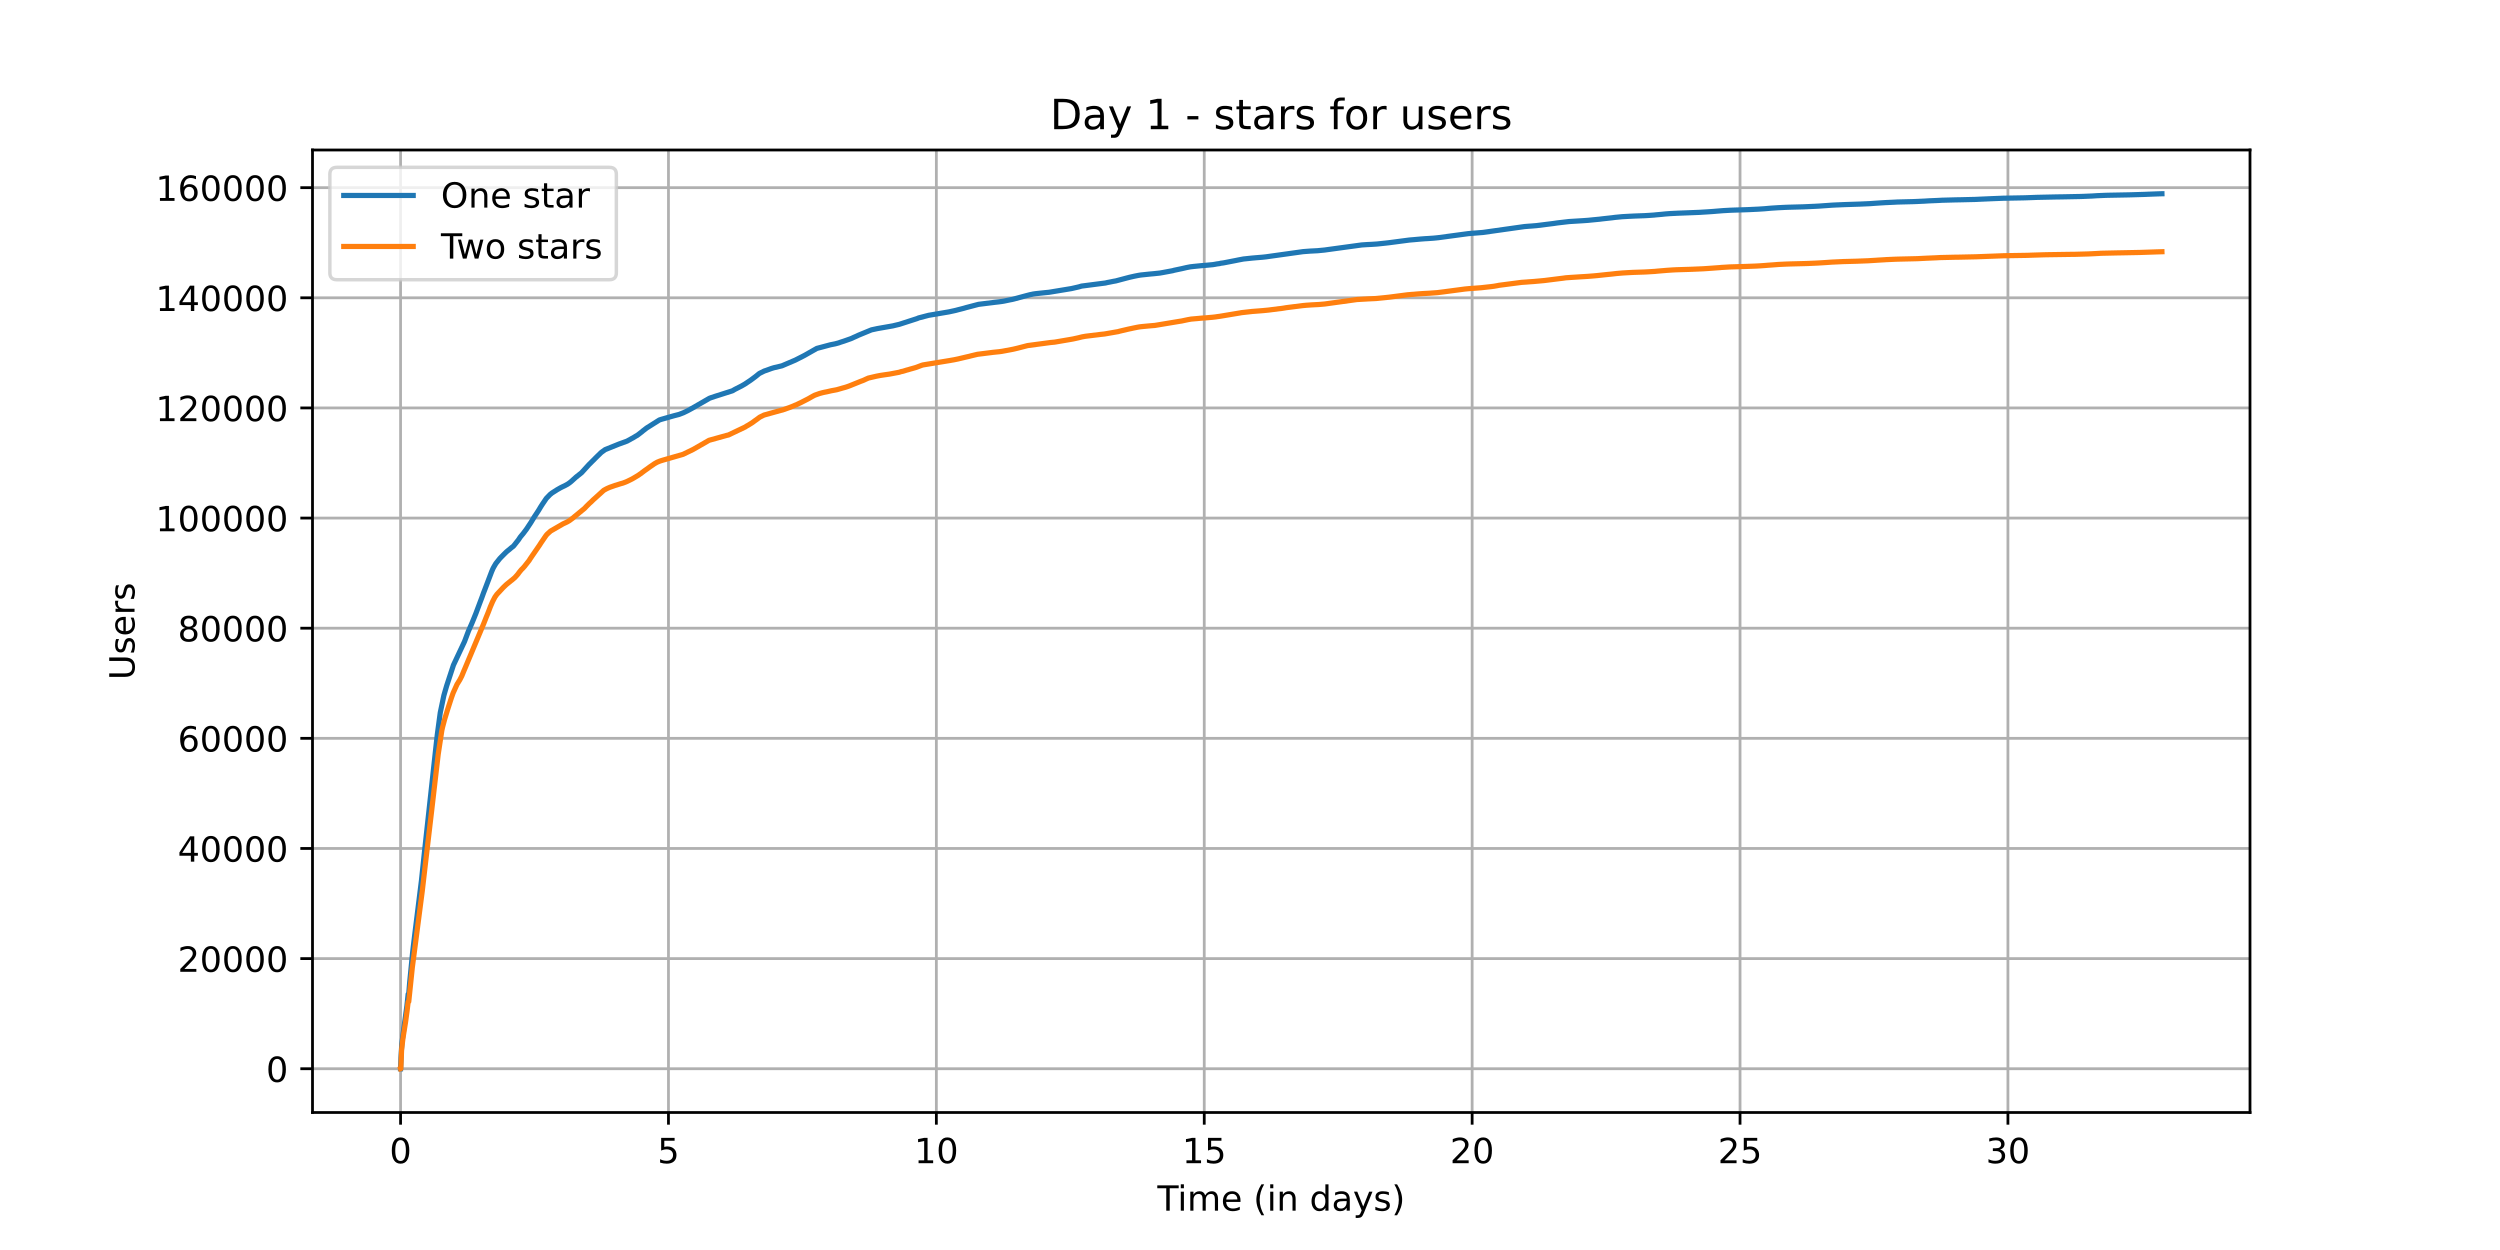 <?xml version="1.0" encoding="utf-8" standalone="no"?>
<!DOCTYPE svg PUBLIC "-//W3C//DTD SVG 1.1//EN"
  "http://www.w3.org/Graphics/SVG/1.1/DTD/svg11.dtd">
<!-- Created with matplotlib (https://matplotlib.org/) -->
<svg height="360pt" version="1.1" viewBox="0 0 720 360" width="720pt" xmlns="http://www.w3.org/2000/svg" xmlns:xlink="http://www.w3.org/1999/xlink">
 <defs>
  <style type="text/css">*{stroke-linecap:butt;stroke-linejoin:round;}</style>
 </defs>
 <g id="figure_1">
  <g id="patch_1">
   <path d="M 0 360 
L 720 360 
L 720 0 
L 0 0 
z
" style="fill:#ffffff;"/>
  </g>
  <g id="axes_1">
   <g id="patch_2">
    <path d="M 90 320.4 
L 648 320.4 
L 648 43.2 
L 90 43.2 
z
" style="fill:#ffffff;"/>
   </g>
   <g id="matplotlib.axis_1">
    <g id="xtick_1">
     <g id="line2d_1">
      <path clip-path="url(#p165fd0c09c)" d="M 115.364 320.4 
L 115.364 43.2 
" style="fill:none;stroke:#b0b0b0;stroke-linecap:square;stroke-width:0.8;"/>
     </g>
     <g id="line2d_2">
      <defs>
       <path d="M 0 0 
L 0 3.5 
" id="mf642286cf8" style="stroke:#000000;stroke-width:0.8;"/>
      </defs>
      <g>
       <use style="stroke:#000000;stroke-width:0.8;" x="115.364" xlink:href="#mf642286cf8" y="320.4"/>
      </g>
     </g>
     <g id="text_1">
      <!-- 0 -->
      <g transform="translate(112.182 334.998)scale(0.1 -0.1)">
       <defs>
        <path d="M 31.781 66.406 
Q 24.172 66.406 20.328 58.906 
Q 16.5 51.422 16.5 36.375 
Q 16.5 21.391 20.328 13.891 
Q 24.172 6.391 31.781 6.391 
Q 39.453 6.391 43.281 13.891 
Q 47.125 21.391 47.125 36.375 
Q 47.125 51.422 43.281 58.906 
Q 39.453 66.406 31.781 66.406 
z
M 31.781 74.219 
Q 44.047 74.219 50.516 64.516 
Q 56.984 54.828 56.984 36.375 
Q 56.984 17.969 50.516 8.266 
Q 44.047 -1.422 31.781 -1.422 
Q 19.531 -1.422 13.062 8.266 
Q 6.594 17.969 6.594 36.375 
Q 6.594 54.828 13.062 64.516 
Q 19.531 74.219 31.781 74.219 
z
" id="DejaVuSans-48"/>
       </defs>
       <use xlink:href="#DejaVuSans-48"/>
      </g>
     </g>
    </g>
    <g id="xtick_2">
     <g id="line2d_3">
      <path clip-path="url(#p165fd0c09c)" d="M 192.517 320.4 
L 192.517 43.2 
" style="fill:none;stroke:#b0b0b0;stroke-linecap:square;stroke-width:0.8;"/>
     </g>
     <g id="line2d_4">
      <g>
       <use style="stroke:#000000;stroke-width:0.8;" x="192.517" xlink:href="#mf642286cf8" y="320.4"/>
      </g>
     </g>
     <g id="text_2">
      <!-- 5 -->
      <g transform="translate(189.336 334.998)scale(0.1 -0.1)">
       <defs>
        <path d="M 10.797 72.906 
L 49.516 72.906 
L 49.516 64.594 
L 19.828 64.594 
L 19.828 46.734 
Q 21.969 47.469 24.109 47.828 
Q 26.266 48.188 28.422 48.188 
Q 40.625 48.188 47.75 41.5 
Q 54.891 34.812 54.891 23.391 
Q 54.891 11.625 47.562 5.094 
Q 40.234 -1.422 26.906 -1.422 
Q 22.312 -1.422 17.547 -0.641 
Q 12.797 0.141 7.719 1.703 
L 7.719 11.625 
Q 12.109 9.234 16.797 8.062 
Q 21.484 6.891 26.703 6.891 
Q 35.156 6.891 40.078 11.328 
Q 45.016 15.766 45.016 23.391 
Q 45.016 31 40.078 35.438 
Q 35.156 39.891 26.703 39.891 
Q 22.75 39.891 18.812 39.016 
Q 14.891 38.141 10.797 36.281 
z
" id="DejaVuSans-53"/>
       </defs>
       <use xlink:href="#DejaVuSans-53"/>
      </g>
     </g>
    </g>
    <g id="xtick_3">
     <g id="line2d_5">
      <path clip-path="url(#p165fd0c09c)" d="M 269.67 320.4 
L 269.67 43.2 
" style="fill:none;stroke:#b0b0b0;stroke-linecap:square;stroke-width:0.8;"/>
     </g>
     <g id="line2d_6">
      <g>
       <use style="stroke:#000000;stroke-width:0.8;" x="269.67" xlink:href="#mf642286cf8" y="320.4"/>
      </g>
     </g>
     <g id="text_3">
      <!-- 10 -->
      <g transform="translate(263.308 334.998)scale(0.1 -0.1)">
       <defs>
        <path d="M 12.406 8.297 
L 28.516 8.297 
L 28.516 63.922 
L 10.984 60.406 
L 10.984 69.391 
L 28.422 72.906 
L 38.281 72.906 
L 38.281 8.297 
L 54.391 8.297 
L 54.391 0 
L 12.406 0 
z
" id="DejaVuSans-49"/>
       </defs>
       <use xlink:href="#DejaVuSans-49"/>
       <use x="63.623" xlink:href="#DejaVuSans-48"/>
      </g>
     </g>
    </g>
    <g id="xtick_4">
     <g id="line2d_7">
      <path clip-path="url(#p165fd0c09c)" d="M 346.823 320.4 
L 346.823 43.2 
" style="fill:none;stroke:#b0b0b0;stroke-linecap:square;stroke-width:0.8;"/>
     </g>
     <g id="line2d_8">
      <g>
       <use style="stroke:#000000;stroke-width:0.8;" x="346.823" xlink:href="#mf642286cf8" y="320.4"/>
      </g>
     </g>
     <g id="text_4">
      <!-- 15 -->
      <g transform="translate(340.461 334.998)scale(0.1 -0.1)">
       <use xlink:href="#DejaVuSans-49"/>
       <use x="63.623" xlink:href="#DejaVuSans-53"/>
      </g>
     </g>
    </g>
    <g id="xtick_5">
     <g id="line2d_9">
      <path clip-path="url(#p165fd0c09c)" d="M 423.977 320.4 
L 423.977 43.2 
" style="fill:none;stroke:#b0b0b0;stroke-linecap:square;stroke-width:0.8;"/>
     </g>
     <g id="line2d_10">
      <g>
       <use style="stroke:#000000;stroke-width:0.8;" x="423.977" xlink:href="#mf642286cf8" y="320.4"/>
      </g>
     </g>
     <g id="text_5">
      <!-- 20 -->
      <g transform="translate(417.614 334.998)scale(0.1 -0.1)">
       <defs>
        <path d="M 19.188 8.297 
L 53.609 8.297 
L 53.609 0 
L 7.328 0 
L 7.328 8.297 
Q 12.938 14.109 22.625 23.891 
Q 32.328 33.688 34.812 36.531 
Q 39.547 41.844 41.422 45.531 
Q 43.312 49.219 43.312 52.781 
Q 43.312 58.594 39.234 62.25 
Q 35.156 65.922 28.609 65.922 
Q 23.969 65.922 18.812 64.312 
Q 13.672 62.703 7.812 59.422 
L 7.812 69.391 
Q 13.766 71.781 18.938 73 
Q 24.125 74.219 28.422 74.219 
Q 39.75 74.219 46.484 68.547 
Q 53.219 62.891 53.219 53.422 
Q 53.219 48.922 51.531 44.891 
Q 49.859 40.875 45.406 35.406 
Q 44.188 33.984 37.641 27.219 
Q 31.109 20.453 19.188 8.297 
z
" id="DejaVuSans-50"/>
       </defs>
       <use xlink:href="#DejaVuSans-50"/>
       <use x="63.623" xlink:href="#DejaVuSans-48"/>
      </g>
     </g>
    </g>
    <g id="xtick_6">
     <g id="line2d_11">
      <path clip-path="url(#p165fd0c09c)" d="M 501.13 320.4 
L 501.13 43.2 
" style="fill:none;stroke:#b0b0b0;stroke-linecap:square;stroke-width:0.8;"/>
     </g>
     <g id="line2d_12">
      <g>
       <use style="stroke:#000000;stroke-width:0.8;" x="501.13" xlink:href="#mf642286cf8" y="320.4"/>
      </g>
     </g>
     <g id="text_6">
      <!-- 25 -->
      <g transform="translate(494.767 334.998)scale(0.1 -0.1)">
       <use xlink:href="#DejaVuSans-50"/>
       <use x="63.623" xlink:href="#DejaVuSans-53"/>
      </g>
     </g>
    </g>
    <g id="xtick_7">
     <g id="line2d_13">
      <path clip-path="url(#p165fd0c09c)" d="M 578.283 320.4 
L 578.283 43.2 
" style="fill:none;stroke:#b0b0b0;stroke-linecap:square;stroke-width:0.8;"/>
     </g>
     <g id="line2d_14">
      <g>
       <use style="stroke:#000000;stroke-width:0.8;" x="578.283" xlink:href="#mf642286cf8" y="320.4"/>
      </g>
     </g>
     <g id="text_7">
      <!-- 30 -->
      <g transform="translate(571.921 334.998)scale(0.1 -0.1)">
       <defs>
        <path d="M 40.578 39.312 
Q 47.656 37.797 51.625 33 
Q 55.609 28.219 55.609 21.188 
Q 55.609 10.406 48.188 4.484 
Q 40.766 -1.422 27.094 -1.422 
Q 22.516 -1.422 17.656 -0.516 
Q 12.797 0.391 7.625 2.203 
L 7.625 11.719 
Q 11.719 9.328 16.594 8.109 
Q 21.484 6.891 26.812 6.891 
Q 36.078 6.891 40.938 10.547 
Q 45.797 14.203 45.797 21.188 
Q 45.797 27.641 41.281 31.266 
Q 36.766 34.906 28.719 34.906 
L 20.219 34.906 
L 20.219 43.016 
L 29.109 43.016 
Q 36.375 43.016 40.234 45.922 
Q 44.094 48.828 44.094 54.297 
Q 44.094 59.906 40.109 62.906 
Q 36.141 65.922 28.719 65.922 
Q 24.656 65.922 20.016 65.031 
Q 15.375 64.156 9.812 62.312 
L 9.812 71.094 
Q 15.438 72.656 20.344 73.438 
Q 25.25 74.219 29.594 74.219 
Q 40.828 74.219 47.359 69.109 
Q 53.906 64.016 53.906 55.328 
Q 53.906 49.266 50.438 45.094 
Q 46.969 40.922 40.578 39.312 
z
" id="DejaVuSans-51"/>
       </defs>
       <use xlink:href="#DejaVuSans-51"/>
       <use x="63.623" xlink:href="#DejaVuSans-48"/>
      </g>
     </g>
    </g>
    <g id="text_8">
     <!-- Time (in days) -->
     <g transform="translate(333.327 348.677)scale(0.1 -0.1)">
      <defs>
       <path d="M -0.297 72.906 
L 61.375 72.906 
L 61.375 64.594 
L 35.5 64.594 
L 35.5 0 
L 25.594 0 
L 25.594 64.594 
L -0.297 64.594 
z
" id="DejaVuSans-84"/>
       <path d="M 9.422 54.688 
L 18.406 54.688 
L 18.406 0 
L 9.422 0 
z
M 9.422 75.984 
L 18.406 75.984 
L 18.406 64.594 
L 9.422 64.594 
z
" id="DejaVuSans-105"/>
       <path d="M 52 44.188 
Q 55.375 50.25 60.062 53.125 
Q 64.75 56 71.094 56 
Q 79.641 56 84.281 50.016 
Q 88.922 44.047 88.922 33.016 
L 88.922 0 
L 79.891 0 
L 79.891 32.719 
Q 79.891 40.578 77.094 44.375 
Q 74.312 48.188 68.609 48.188 
Q 61.625 48.188 57.562 43.547 
Q 53.516 38.922 53.516 30.906 
L 53.516 0 
L 44.484 0 
L 44.484 32.719 
Q 44.484 40.625 41.703 44.406 
Q 38.922 48.188 33.109 48.188 
Q 26.219 48.188 22.156 43.531 
Q 18.109 38.875 18.109 30.906 
L 18.109 0 
L 9.078 0 
L 9.078 54.688 
L 18.109 54.688 
L 18.109 46.188 
Q 21.188 51.219 25.484 53.609 
Q 29.781 56 35.688 56 
Q 41.656 56 45.828 52.969 
Q 50 49.953 52 44.188 
z
" id="DejaVuSans-109"/>
       <path d="M 56.203 29.594 
L 56.203 25.203 
L 14.891 25.203 
Q 15.484 15.922 20.484 11.062 
Q 25.484 6.203 34.422 6.203 
Q 39.594 6.203 44.453 7.469 
Q 49.312 8.734 54.109 11.281 
L 54.109 2.781 
Q 49.266 0.734 44.188 -0.344 
Q 39.109 -1.422 33.891 -1.422 
Q 20.797 -1.422 13.156 6.188 
Q 5.516 13.812 5.516 26.812 
Q 5.516 40.234 12.766 48.109 
Q 20.016 56 32.328 56 
Q 43.359 56 49.781 48.891 
Q 56.203 41.797 56.203 29.594 
z
M 47.219 32.234 
Q 47.125 39.594 43.094 43.984 
Q 39.062 48.391 32.422 48.391 
Q 24.906 48.391 20.391 44.141 
Q 15.875 39.891 15.188 32.172 
z
" id="DejaVuSans-101"/>
       <path id="DejaVuSans-32"/>
       <path d="M 31 75.875 
Q 24.469 64.656 21.281 53.656 
Q 18.109 42.672 18.109 31.391 
Q 18.109 20.125 21.312 9.062 
Q 24.516 -2 31 -13.188 
L 23.188 -13.188 
Q 15.875 -1.703 12.234 9.375 
Q 8.594 20.453 8.594 31.391 
Q 8.594 42.281 12.203 53.312 
Q 15.828 64.359 23.188 75.875 
z
" id="DejaVuSans-40"/>
       <path d="M 54.891 33.016 
L 54.891 0 
L 45.906 0 
L 45.906 32.719 
Q 45.906 40.484 42.875 44.328 
Q 39.844 48.188 33.797 48.188 
Q 26.516 48.188 22.312 43.547 
Q 18.109 38.922 18.109 30.906 
L 18.109 0 
L 9.078 0 
L 9.078 54.688 
L 18.109 54.688 
L 18.109 46.188 
Q 21.344 51.125 25.703 53.562 
Q 30.078 56 35.797 56 
Q 45.219 56 50.047 50.172 
Q 54.891 44.344 54.891 33.016 
z
" id="DejaVuSans-110"/>
       <path d="M 45.406 46.391 
L 45.406 75.984 
L 54.391 75.984 
L 54.391 0 
L 45.406 0 
L 45.406 8.203 
Q 42.578 3.328 38.25 0.953 
Q 33.938 -1.422 27.875 -1.422 
Q 17.969 -1.422 11.734 6.484 
Q 5.516 14.406 5.516 27.297 
Q 5.516 40.188 11.734 48.094 
Q 17.969 56 27.875 56 
Q 33.938 56 38.25 53.625 
Q 42.578 51.266 45.406 46.391 
z
M 14.797 27.297 
Q 14.797 17.391 18.875 11.75 
Q 22.953 6.109 30.078 6.109 
Q 37.203 6.109 41.297 11.75 
Q 45.406 17.391 45.406 27.297 
Q 45.406 37.203 41.297 42.844 
Q 37.203 48.484 30.078 48.484 
Q 22.953 48.484 18.875 42.844 
Q 14.797 37.203 14.797 27.297 
z
" id="DejaVuSans-100"/>
       <path d="M 34.281 27.484 
Q 23.391 27.484 19.188 25 
Q 14.984 22.516 14.984 16.5 
Q 14.984 11.719 18.141 8.906 
Q 21.297 6.109 26.703 6.109 
Q 34.188 6.109 38.703 11.406 
Q 43.219 16.703 43.219 25.484 
L 43.219 27.484 
z
M 52.203 31.203 
L 52.203 0 
L 43.219 0 
L 43.219 8.297 
Q 40.141 3.328 35.547 0.953 
Q 30.953 -1.422 24.312 -1.422 
Q 15.922 -1.422 10.953 3.297 
Q 6 8.016 6 15.922 
Q 6 25.141 12.172 29.828 
Q 18.359 34.516 30.609 34.516 
L 43.219 34.516 
L 43.219 35.406 
Q 43.219 41.609 39.141 45 
Q 35.062 48.391 27.688 48.391 
Q 23 48.391 18.547 47.266 
Q 14.109 46.141 10.016 43.891 
L 10.016 52.203 
Q 14.938 54.109 19.578 55.047 
Q 24.219 56 28.609 56 
Q 40.484 56 46.344 49.844 
Q 52.203 43.703 52.203 31.203 
z
" id="DejaVuSans-97"/>
       <path d="M 32.172 -5.078 
Q 28.375 -14.844 24.75 -17.812 
Q 21.141 -20.797 15.094 -20.797 
L 7.906 -20.797 
L 7.906 -13.281 
L 13.188 -13.281 
Q 16.891 -13.281 18.938 -11.516 
Q 21 -9.766 23.484 -3.219 
L 25.094 0.875 
L 2.984 54.688 
L 12.5 54.688 
L 29.594 11.922 
L 46.688 54.688 
L 56.203 54.688 
z
" id="DejaVuSans-121"/>
       <path d="M 44.281 53.078 
L 44.281 44.578 
Q 40.484 46.531 36.375 47.5 
Q 32.281 48.484 27.875 48.484 
Q 21.188 48.484 17.844 46.438 
Q 14.5 44.391 14.5 40.281 
Q 14.5 37.156 16.891 35.375 
Q 19.281 33.594 26.516 31.984 
L 29.594 31.297 
Q 39.156 29.25 43.188 25.516 
Q 47.219 21.781 47.219 15.094 
Q 47.219 7.469 41.188 3.016 
Q 35.156 -1.422 24.609 -1.422 
Q 20.219 -1.422 15.453 -0.562 
Q 10.688 0.297 5.422 2 
L 5.422 11.281 
Q 10.406 8.688 15.234 7.391 
Q 20.062 6.109 24.812 6.109 
Q 31.156 6.109 34.562 8.281 
Q 37.984 10.453 37.984 14.406 
Q 37.984 18.062 35.516 20.016 
Q 33.062 21.969 24.703 23.781 
L 21.578 24.516 
Q 13.234 26.266 9.516 29.906 
Q 5.812 33.547 5.812 39.891 
Q 5.812 47.609 11.281 51.797 
Q 16.75 56 26.812 56 
Q 31.781 56 36.172 55.266 
Q 40.578 54.547 44.281 53.078 
z
" id="DejaVuSans-115"/>
       <path d="M 8.016 75.875 
L 15.828 75.875 
Q 23.141 64.359 26.781 53.312 
Q 30.422 42.281 30.422 31.391 
Q 30.422 20.453 26.781 9.375 
Q 23.141 -1.703 15.828 -13.188 
L 8.016 -13.188 
Q 14.5 -2 17.703 9.062 
Q 20.906 20.125 20.906 31.391 
Q 20.906 42.672 17.703 53.656 
Q 14.5 64.656 8.016 75.875 
z
" id="DejaVuSans-41"/>
      </defs>
      <use xlink:href="#DejaVuSans-84"/>
      <use x="57.959" xlink:href="#DejaVuSans-105"/>
      <use x="85.742" xlink:href="#DejaVuSans-109"/>
      <use x="183.154" xlink:href="#DejaVuSans-101"/>
      <use x="244.678" xlink:href="#DejaVuSans-32"/>
      <use x="276.465" xlink:href="#DejaVuSans-40"/>
      <use x="315.479" xlink:href="#DejaVuSans-105"/>
      <use x="343.262" xlink:href="#DejaVuSans-110"/>
      <use x="406.641" xlink:href="#DejaVuSans-32"/>
      <use x="438.428" xlink:href="#DejaVuSans-100"/>
      <use x="501.904" xlink:href="#DejaVuSans-97"/>
      <use x="563.184" xlink:href="#DejaVuSans-121"/>
      <use x="622.363" xlink:href="#DejaVuSans-115"/>
      <use x="674.463" xlink:href="#DejaVuSans-41"/>
     </g>
    </g>
   </g>
   <g id="matplotlib.axis_2">
    <g id="ytick_1">
     <g id="line2d_15">
      <path clip-path="url(#p165fd0c09c)" d="M 90 307.8 
L 648 307.8 
" style="fill:none;stroke:#b0b0b0;stroke-linecap:square;stroke-width:0.8;"/>
     </g>
     <g id="line2d_16">
      <defs>
       <path d="M 0 0 
L -3.5 0 
" id="m70a268693b" style="stroke:#000000;stroke-width:0.8;"/>
      </defs>
      <g>
       <use style="stroke:#000000;stroke-width:0.8;" x="90" xlink:href="#m70a268693b" y="307.8"/>
      </g>
     </g>
     <g id="text_9">
      <!-- 0 -->
      <g transform="translate(76.638 311.599)scale(0.1 -0.1)">
       <use xlink:href="#DejaVuSans-48"/>
      </g>
     </g>
    </g>
    <g id="ytick_2">
     <g id="line2d_17">
      <path clip-path="url(#p165fd0c09c)" d="M 90 276.082 
L 648 276.082 
" style="fill:none;stroke:#b0b0b0;stroke-linecap:square;stroke-width:0.8;"/>
     </g>
     <g id="line2d_18">
      <g>
       <use style="stroke:#000000;stroke-width:0.8;" x="90" xlink:href="#m70a268693b" y="276.082"/>
      </g>
     </g>
     <g id="text_10">
      <!-- 20000 -->
      <g transform="translate(51.188 279.881)scale(0.1 -0.1)">
       <use xlink:href="#DejaVuSans-50"/>
       <use x="63.623" xlink:href="#DejaVuSans-48"/>
       <use x="127.246" xlink:href="#DejaVuSans-48"/>
       <use x="190.869" xlink:href="#DejaVuSans-48"/>
       <use x="254.492" xlink:href="#DejaVuSans-48"/>
      </g>
     </g>
    </g>
    <g id="ytick_3">
     <g id="line2d_19">
      <path clip-path="url(#p165fd0c09c)" d="M 90 244.363 
L 648 244.363 
" style="fill:none;stroke:#b0b0b0;stroke-linecap:square;stroke-width:0.8;"/>
     </g>
     <g id="line2d_20">
      <g>
       <use style="stroke:#000000;stroke-width:0.8;" x="90" xlink:href="#m70a268693b" y="244.363"/>
      </g>
     </g>
     <g id="text_11">
      <!-- 40000 -->
      <g transform="translate(51.188 248.163)scale(0.1 -0.1)">
       <defs>
        <path d="M 37.797 64.312 
L 12.891 25.391 
L 37.797 25.391 
z
M 35.203 72.906 
L 47.609 72.906 
L 47.609 25.391 
L 58.016 25.391 
L 58.016 17.188 
L 47.609 17.188 
L 47.609 0 
L 37.797 0 
L 37.797 17.188 
L 4.891 17.188 
L 4.891 26.703 
z
" id="DejaVuSans-52"/>
       </defs>
       <use xlink:href="#DejaVuSans-52"/>
       <use x="63.623" xlink:href="#DejaVuSans-48"/>
       <use x="127.246" xlink:href="#DejaVuSans-48"/>
       <use x="190.869" xlink:href="#DejaVuSans-48"/>
       <use x="254.492" xlink:href="#DejaVuSans-48"/>
      </g>
     </g>
    </g>
    <g id="ytick_4">
     <g id="line2d_21">
      <path clip-path="url(#p165fd0c09c)" d="M 90 212.645 
L 648 212.645 
" style="fill:none;stroke:#b0b0b0;stroke-linecap:square;stroke-width:0.8;"/>
     </g>
     <g id="line2d_22">
      <g>
       <use style="stroke:#000000;stroke-width:0.8;" x="90" xlink:href="#m70a268693b" y="212.645"/>
      </g>
     </g>
     <g id="text_12">
      <!-- 60000 -->
      <g transform="translate(51.188 216.444)scale(0.1 -0.1)">
       <defs>
        <path d="M 33.016 40.375 
Q 26.375 40.375 22.484 35.828 
Q 18.609 31.297 18.609 23.391 
Q 18.609 15.531 22.484 10.953 
Q 26.375 6.391 33.016 6.391 
Q 39.656 6.391 43.531 10.953 
Q 47.406 15.531 47.406 23.391 
Q 47.406 31.297 43.531 35.828 
Q 39.656 40.375 33.016 40.375 
z
M 52.594 71.297 
L 52.594 62.312 
Q 48.875 64.062 45.094 64.984 
Q 41.312 65.922 37.594 65.922 
Q 27.828 65.922 22.672 59.328 
Q 17.531 52.734 16.797 39.406 
Q 19.672 43.656 24.016 45.922 
Q 28.375 48.188 33.594 48.188 
Q 44.578 48.188 50.953 41.516 
Q 57.328 34.859 57.328 23.391 
Q 57.328 12.156 50.688 5.359 
Q 44.047 -1.422 33.016 -1.422 
Q 20.359 -1.422 13.672 8.266 
Q 6.984 17.969 6.984 36.375 
Q 6.984 53.656 15.188 63.938 
Q 23.391 74.219 37.203 74.219 
Q 40.922 74.219 44.703 73.484 
Q 48.484 72.75 52.594 71.297 
z
" id="DejaVuSans-54"/>
       </defs>
       <use xlink:href="#DejaVuSans-54"/>
       <use x="63.623" xlink:href="#DejaVuSans-48"/>
       <use x="127.246" xlink:href="#DejaVuSans-48"/>
       <use x="190.869" xlink:href="#DejaVuSans-48"/>
       <use x="254.492" xlink:href="#DejaVuSans-48"/>
      </g>
     </g>
    </g>
    <g id="ytick_5">
     <g id="line2d_23">
      <path clip-path="url(#p165fd0c09c)" d="M 90 180.927 
L 648 180.927 
" style="fill:none;stroke:#b0b0b0;stroke-linecap:square;stroke-width:0.8;"/>
     </g>
     <g id="line2d_24">
      <g>
       <use style="stroke:#000000;stroke-width:0.8;" x="90" xlink:href="#m70a268693b" y="180.927"/>
      </g>
     </g>
     <g id="text_13">
      <!-- 80000 -->
      <g transform="translate(51.188 184.726)scale(0.1 -0.1)">
       <defs>
        <path d="M 31.781 34.625 
Q 24.75 34.625 20.719 30.859 
Q 16.703 27.094 16.703 20.516 
Q 16.703 13.922 20.719 10.156 
Q 24.75 6.391 31.781 6.391 
Q 38.812 6.391 42.859 10.172 
Q 46.922 13.969 46.922 20.516 
Q 46.922 27.094 42.891 30.859 
Q 38.875 34.625 31.781 34.625 
z
M 21.922 38.812 
Q 15.578 40.375 12.031 44.719 
Q 8.5 49.078 8.5 55.328 
Q 8.5 64.062 14.719 69.141 
Q 20.953 74.219 31.781 74.219 
Q 42.672 74.219 48.875 69.141 
Q 55.078 64.062 55.078 55.328 
Q 55.078 49.078 51.531 44.719 
Q 48 40.375 41.703 38.812 
Q 48.828 37.156 52.797 32.312 
Q 56.781 27.484 56.781 20.516 
Q 56.781 9.906 50.312 4.234 
Q 43.844 -1.422 31.781 -1.422 
Q 19.734 -1.422 13.25 4.234 
Q 6.781 9.906 6.781 20.516 
Q 6.781 27.484 10.781 32.312 
Q 14.797 37.156 21.922 38.812 
z
M 18.312 54.391 
Q 18.312 48.734 21.844 45.562 
Q 25.391 42.391 31.781 42.391 
Q 38.141 42.391 41.719 45.562 
Q 45.312 48.734 45.312 54.391 
Q 45.312 60.062 41.719 63.234 
Q 38.141 66.406 31.781 66.406 
Q 25.391 66.406 21.844 63.234 
Q 18.312 60.062 18.312 54.391 
z
" id="DejaVuSans-56"/>
       </defs>
       <use xlink:href="#DejaVuSans-56"/>
       <use x="63.623" xlink:href="#DejaVuSans-48"/>
       <use x="127.246" xlink:href="#DejaVuSans-48"/>
       <use x="190.869" xlink:href="#DejaVuSans-48"/>
       <use x="254.492" xlink:href="#DejaVuSans-48"/>
      </g>
     </g>
    </g>
    <g id="ytick_6">
     <g id="line2d_25">
      <path clip-path="url(#p165fd0c09c)" d="M 90 149.209 
L 648 149.209 
" style="fill:none;stroke:#b0b0b0;stroke-linecap:square;stroke-width:0.8;"/>
     </g>
     <g id="line2d_26">
      <g>
       <use style="stroke:#000000;stroke-width:0.8;" x="90" xlink:href="#m70a268693b" y="149.209"/>
      </g>
     </g>
     <g id="text_14">
      <!-- 100000 -->
      <g transform="translate(44.825 153.008)scale(0.1 -0.1)">
       <use xlink:href="#DejaVuSans-49"/>
       <use x="63.623" xlink:href="#DejaVuSans-48"/>
       <use x="127.246" xlink:href="#DejaVuSans-48"/>
       <use x="190.869" xlink:href="#DejaVuSans-48"/>
       <use x="254.492" xlink:href="#DejaVuSans-48"/>
       <use x="318.115" xlink:href="#DejaVuSans-48"/>
      </g>
     </g>
    </g>
    <g id="ytick_7">
     <g id="line2d_27">
      <path clip-path="url(#p165fd0c09c)" d="M 90 117.49 
L 648 117.49 
" style="fill:none;stroke:#b0b0b0;stroke-linecap:square;stroke-width:0.8;"/>
     </g>
     <g id="line2d_28">
      <g>
       <use style="stroke:#000000;stroke-width:0.8;" x="90" xlink:href="#m70a268693b" y="117.49"/>
      </g>
     </g>
     <g id="text_15">
      <!-- 120000 -->
      <g transform="translate(44.825 121.29)scale(0.1 -0.1)">
       <use xlink:href="#DejaVuSans-49"/>
       <use x="63.623" xlink:href="#DejaVuSans-50"/>
       <use x="127.246" xlink:href="#DejaVuSans-48"/>
       <use x="190.869" xlink:href="#DejaVuSans-48"/>
       <use x="254.492" xlink:href="#DejaVuSans-48"/>
       <use x="318.115" xlink:href="#DejaVuSans-48"/>
      </g>
     </g>
    </g>
    <g id="ytick_8">
     <g id="line2d_29">
      <path clip-path="url(#p165fd0c09c)" d="M 90 85.772 
L 648 85.772 
" style="fill:none;stroke:#b0b0b0;stroke-linecap:square;stroke-width:0.8;"/>
     </g>
     <g id="line2d_30">
      <g>
       <use style="stroke:#000000;stroke-width:0.8;" x="90" xlink:href="#m70a268693b" y="85.772"/>
      </g>
     </g>
     <g id="text_16">
      <!-- 140000 -->
      <g transform="translate(44.825 89.571)scale(0.1 -0.1)">
       <use xlink:href="#DejaVuSans-49"/>
       <use x="63.623" xlink:href="#DejaVuSans-52"/>
       <use x="127.246" xlink:href="#DejaVuSans-48"/>
       <use x="190.869" xlink:href="#DejaVuSans-48"/>
       <use x="254.492" xlink:href="#DejaVuSans-48"/>
       <use x="318.115" xlink:href="#DejaVuSans-48"/>
      </g>
     </g>
    </g>
    <g id="ytick_9">
     <g id="line2d_31">
      <path clip-path="url(#p165fd0c09c)" d="M 90 54.054 
L 648 54.054 
" style="fill:none;stroke:#b0b0b0;stroke-linecap:square;stroke-width:0.8;"/>
     </g>
     <g id="line2d_32">
      <g>
       <use style="stroke:#000000;stroke-width:0.8;" x="90" xlink:href="#m70a268693b" y="54.054"/>
      </g>
     </g>
     <g id="text_17">
      <!-- 160000 -->
      <g transform="translate(44.825 57.853)scale(0.1 -0.1)">
       <use xlink:href="#DejaVuSans-49"/>
       <use x="63.623" xlink:href="#DejaVuSans-54"/>
       <use x="127.246" xlink:href="#DejaVuSans-48"/>
       <use x="190.869" xlink:href="#DejaVuSans-48"/>
       <use x="254.492" xlink:href="#DejaVuSans-48"/>
       <use x="318.115" xlink:href="#DejaVuSans-48"/>
      </g>
     </g>
    </g>
    <g id="text_18">
     <!-- Users -->
     <g transform="translate(38.745 195.801)rotate(-90)scale(0.1 -0.1)">
      <defs>
       <path d="M 8.688 72.906 
L 18.609 72.906 
L 18.609 28.609 
Q 18.609 16.891 22.844 11.734 
Q 27.094 6.594 36.625 6.594 
Q 46.094 6.594 50.344 11.734 
Q 54.594 16.891 54.594 28.609 
L 54.594 72.906 
L 64.5 72.906 
L 64.5 27.391 
Q 64.5 13.141 57.438 5.859 
Q 50.391 -1.422 36.625 -1.422 
Q 22.797 -1.422 15.734 5.859 
Q 8.688 13.141 8.688 27.391 
z
" id="DejaVuSans-85"/>
       <path d="M 41.109 46.297 
Q 39.594 47.172 37.812 47.578 
Q 36.031 48 33.891 48 
Q 26.266 48 22.188 43.047 
Q 18.109 38.094 18.109 28.812 
L 18.109 0 
L 9.078 0 
L 9.078 54.688 
L 18.109 54.688 
L 18.109 46.188 
Q 20.953 51.172 25.484 53.578 
Q 30.031 56 36.531 56 
Q 37.453 56 38.578 55.875 
Q 39.703 55.766 41.062 55.516 
z
" id="DejaVuSans-114"/>
      </defs>
      <use xlink:href="#DejaVuSans-85"/>
      <use x="73.193" xlink:href="#DejaVuSans-115"/>
      <use x="125.293" xlink:href="#DejaVuSans-101"/>
      <use x="186.816" xlink:href="#DejaVuSans-114"/>
      <use x="227.93" xlink:href="#DejaVuSans-115"/>
     </g>
    </g>
   </g>
   <g id="line2d_33">
    <path clip-path="url(#p165fd0c09c)" d="M 115.364 307.8 
L 115.486 304.511 
L 115.713 300.79 
L 116.084 297.834 
L 117.197 289.641 
L 117.549 286.317 
L 117.72 286.163 
L 117.975 283.066 
L 118.773 274.93 
L 119.023 272.694 
L 119.569 268.197 
L 121.389 253.524 
L 121.909 248.577 
L 122.31 244.8 
L 125.607 214.564 
L 125.946 211.557 
L 126.794 205.255 
L 127.833 200.3 
L 128.237 198.889 
L 128.544 197.839 
L 128.64 197.506 
L 130.569 191.616 
L 130.622 191.481 
L 133.781 184.76 
L 134.915 181.748 
L 135.714 179.933 
L 136.018 179.227 
L 137.078 176.612 
L 137.402 175.738 
L 138.446 172.958 
L 138.743 172.181 
L 139.283 170.688 
L 139.537 170.04 
L 139.686 169.654 
L 141.577 164.679 
L 141.97 163.759 
L 142.235 163.261 
L 142.809 162.288 
L 143.948 160.857 
L 144.192 160.602 
L 144.563 160.221 
L 145.316 159.463 
L 145.794 158.991 
L 146.123 158.704 
L 146.715 158.234 
L 147.171 157.836 
L 147.472 157.597 
L 147.617 157.49 
L 147.807 157.346 
L 147.967 157.181 
L 149.313 155.47 
L 149.811 154.717 
L 149.907 154.591 
L 150.427 153.96 
L 150.607 153.754 
L 150.787 153.519 
L 151.349 152.767 
L 151.552 152.509 
L 152.89 150.493 
L 153.777 149.029 
L 153.978 148.719 
L 154.699 147.629 
L 154.805 147.464 
L 155.11 146.992 
L 155.728 145.962 
L 156.301 145.073 
L 156.513 144.767 
L 157.286 143.618 
L 157.363 143.515 
L 158.474 142.37 
L 158.633 142.262 
L 158.887 142.042 
L 159.053 141.931 
L 159.52 141.633 
L 159.947 141.365 
L 160.126 141.254 
L 160.372 141.084 
L 161.432 140.478 
L 162.006 140.19 
L 162.632 139.895 
L 163.418 139.47 
L 163.743 139.251 
L 164.05 139.032 
L 164.506 138.664 
L 165.895 137.411 
L 167.475 136.155 
L 169.701 133.714 
L 169.897 133.538 
L 170.591 132.834 
L 171.047 132.393 
L 171.408 132.016 
L 172.001 131.431 
L 172.171 131.264 
L 172.744 130.717 
L 172.84 130.606 
L 173.212 130.265 
L 174.285 129.493 
L 178.335 127.859 
L 178.653 127.748 
L 180.593 127.041 
L 180.975 126.825 
L 181.176 126.722 
L 181.441 126.578 
L 181.897 126.314 
L 181.897 126.314 
L 182.28 126.118 
L 183.244 125.528 
L 183.456 125.426 
L 183.83 125.154 
L 184.871 124.348 
L 185.211 124.051 
L 185.481 123.853 
L 186.085 123.382 
L 186.223 123.273 
L 189.896 120.957 
L 190.214 120.853 
L 190.379 120.794 
L 193.964 119.773 
L 194.378 119.662 
L 194.564 119.617 
L 195.573 119.354 
L 196.836 118.867 
L 198.058 118.272 
L 199.3 117.6 
L 204.291 114.721 
L 204.758 114.541 
L 205.81 114.187 
L 210.917 112.56 
L 211.671 112.128 
L 213.53 111.182 
L 214.508 110.619 
L 216.111 109.547 
L 216.377 109.355 
L 217.354 108.63 
L 217.535 108.494 
L 217.885 108.218 
L 218.618 107.618 
L 218.799 107.507 
L 220.105 106.858 
L 220.721 106.655 
L 222.166 106.124 
L 222.877 105.905 
L 224.778 105.457 
L 225.214 105.349 
L 228.595 103.906 
L 229.031 103.72 
L 231.113 102.662 
L 231.41 102.505 
L 231.623 102.397 
L 235.245 100.344 
L 239.154 99.3 
L 239.696 99.192 
L 240.014 99.129 
L 240.556 99.018 
L 241.512 98.762 
L 242.053 98.566 
L 242.669 98.366 
L 242.977 98.271 
L 244.932 97.581 
L 245.315 97.429 
L 245.952 97.126 
L 246.164 97.04 
L 246.886 96.717 
L 247.173 96.571 
L 250.976 95.002 
L 252.676 94.636 
L 253.111 94.558 
L 257.164 93.846 
L 257.77 93.697 
L 259.024 93.4 
L 264.135 91.749 
L 264.56 91.564 
L 267.441 90.812 
L 273.303 89.818 
L 274.793 89.493 
L 275.281 89.382 
L 275.95 89.201 
L 276.365 89.095 
L 276.577 89.045 
L 277.575 88.785 
L 278.34 88.56 
L 278.775 88.451 
L 281.813 87.651 
L 286.593 87.055 
L 287.58 86.944 
L 287.963 86.895 
L 288.739 86.786 
L 289.174 86.709 
L 290.98 86.332 
L 291.404 86.259 
L 291.882 86.148 
L 295.631 85.135 
L 296.045 85.027 
L 296.65 84.871 
L 297.192 84.764 
L 297.542 84.684 
L 298.307 84.573 
L 301.005 84.286 
L 302.131 84.175 
L 308.577 83.109 
L 310.245 82.729 
L 310.722 82.618 
L 311.487 82.393 
L 317.487 81.615 
L 318.358 81.504 
L 318.921 81.368 
L 319.505 81.259 
L 320.716 81.014 
L 321.343 80.905 
L 324.519 80.064 
L 324.933 79.958 
L 325.231 79.876 
L 326.697 79.544 
L 327.822 79.319 
L 328.492 79.208 
L 331.126 78.931 
L 332.337 78.821 
L 332.943 78.755 
L 333.996 78.645 
L 334.899 78.488 
L 337.734 77.96 
L 338.148 77.839 
L 339.847 77.478 
L 340.336 77.378 
L 341.717 77.059 
L 342.811 76.848 
L 343.757 76.737 
L 345.956 76.518 
L 347.315 76.407 
L 349.322 76.217 
L 349.98 76.106 
L 350.458 76.014 
L 351.244 75.909 
L 351.541 75.824 
L 352.359 75.713 
L 353.443 75.502 
L 355.96 75.013 
L 356.481 74.902 
L 357.055 74.793 
L 358.096 74.595 
L 360.582 74.331 
L 361.856 74.22 
L 363.545 74.082 
L 364.576 73.971 
L 375.304 72.468 
L 376.79 72.357 
L 377.311 72.317 
L 379.434 72.206 
L 381.494 72.008 
L 382.28 71.897 
L 392.17 70.544 
L 393.837 70.433 
L 394.91 70.386 
L 396.577 70.275 
L 399.051 70.015 
L 400.018 69.904 
L 405.901 69.13 
L 407.218 69.019 
L 409.076 68.85 
L 410.531 68.739 
L 410.977 68.72 
L 412.602 68.609 
L 413.133 68.565 
L 414.195 68.456 
L 414.471 68.419 
L 422.85 67.29 
L 424.124 67.179 
L 425.675 67.057 
L 427.055 66.946 
L 439.047 65.252 
L 440.428 65.141 
L 440.916 65.111 
L 442.201 65.003 
L 442.53 64.975 
L 447.373 64.369 
L 448.127 64.259 
L 448.531 64.199 
L 451.898 63.804 
L 453.693 63.695 
L 454.171 63.665 
L 455.966 63.554 
L 457.378 63.452 
L 458.482 63.341 
L 460.679 63.127 
L 461.571 63.016 
L 464.289 62.718 
L 465.118 62.607 
L 467.179 62.408 
L 469.134 62.297 
L 469.58 62.278 
L 470.716 62.221 
L 473.679 62.11 
L 474.868 62.042 
L 476.418 61.934 
L 476.79 61.887 
L 478.595 61.727 
L 479.636 61.616 
L 481.102 61.506 
L 483.301 61.398 
L 483.599 61.387 
L 486.455 61.276 
L 486.89 61.26 
L 489.588 61.151 
L 490.087 61.116 
L 491.882 61.005 
L 493.305 60.907 
L 494.632 60.796 
L 496.279 60.664 
L 498.244 60.553 
L 499.242 60.515 
L 502.672 60.404 
L 503.681 60.366 
L 505.964 60.256 
L 506.421 60.234 
L 508.131 60.123 
L 509.957 59.96 
L 511.657 59.85 
L 511.975 59.827 
L 514.195 59.716 
L 515.172 59.681 
L 519.292 59.57 
L 520.344 59.525 
L 522.776 59.414 
L 523.976 59.348 
L 525.473 59.238 
L 525.962 59.207 
L 527.491 59.096 
L 528.638 59.035 
L 531.251 58.924 
L 532.207 58.893 
L 535.584 58.782 
L 536.03 58.762 
L 538.515 58.651 
L 540.013 58.542 
L 541.67 58.431 
L 542.956 58.352 
L 545.357 58.241 
L 546.493 58.182 
L 550.826 58.071 
L 551.803 58.036 
L 554.235 57.925 
L 555.509 57.844 
L 558.112 57.733 
L 559.313 57.667 
L 563.412 57.556 
L 564.241 57.545 
L 568.924 57.433 
L 570.029 57.38 
L 572.546 57.269 
L 573.609 57.221 
L 576.36 57.112 
L 576.817 57.091 
L 582.711 56.98 
L 583.645 56.953 
L 586.64 56.842 
L 587.522 56.821 
L 592.652 56.71 
L 593.449 56.704 
L 598.971 56.593 
L 599.927 56.563 
L 602.54 56.452 
L 603.879 56.365 
L 606.439 56.254 
L 607.321 56.233 
L 613.045 56.122 
L 613.959 56.097 
L 617.666 55.986 
L 618.728 55.94 
L 621.564 55.829 
L 622.488 55.803 
L 622.636 55.8 
L 622.636 55.8 
" style="fill:none;stroke:#1f77b4;stroke-linecap:square;stroke-width:1.5;"/>
   </g>
   <g id="line2d_34">
    <path clip-path="url(#p165fd0c09c)" d="M 115.364 307.8 
L 115.443 307.778 
L 115.656 302.392 
L 116.049 299.02 
L 116.805 294.309 
L 117.239 291.123 
L 117.549 288.528 
L 117.72 288.474 
L 118.752 278.592 
L 121.612 256.599 
L 122.674 247.429 
L 124.341 233.264 
L 125.194 225.884 
L 126.201 217.246 
L 127.248 210.365 
L 127.462 209.397 
L 128.056 207.153 
L 128.523 205.631 
L 128.916 204.345 
L 129.721 201.845 
L 130.039 200.873 
L 130.499 199.577 
L 131.635 197.064 
L 131.83 196.77 
L 132.435 195.785 
L 132.986 194.71 
L 133.675 193.037 
L 133.813 192.726 
L 139.262 179.717 
L 139.76 178.467 
L 139.994 177.861 
L 140.408 176.856 
L 140.716 176.082 
L 141.234 174.723 
L 141.647 173.768 
L 141.859 173.277 
L 142.331 172.357 
L 142.543 171.957 
L 143.089 171.185 
L 144.436 169.74 
L 144.647 169.51 
L 144.881 169.259 
L 145.635 168.528 
L 145.89 168.297 
L 146.949 167.44 
L 147.228 167.207 
L 147.387 167.099 
L 148.259 166.356 
L 148.836 165.724 
L 149.228 165.263 
L 149.472 164.906 
L 149.715 164.603 
L 149.948 164.313 
L 150.045 164.205 
L 150.214 164.002 
L 150.586 163.648 
L 151.126 163.035 
L 151.201 162.927 
L 152.381 161.434 
L 152.667 160.968 
L 152.784 160.795 
L 153.039 160.42 
L 153.247 160.11 
L 155.378 157.018 
L 155.834 156.301 
L 156.056 155.982 
L 157.064 154.502 
L 157.257 154.231 
L 157.509 153.922 
L 157.618 153.814 
L 158.564 152.953 
L 162.218 150.842 
L 162.462 150.734 
L 162.94 150.511 
L 163.351 150.312 
L 163.987 149.941 
L 164.98 149.206 
L 165.365 148.874 
L 165.524 148.733 
L 168.336 146.425 
L 168.884 145.84 
L 168.994 145.732 
L 169.504 145.231 
L 169.759 144.973 
L 170.252 144.541 
L 170.825 143.967 
L 171.291 143.553 
L 173.871 141.214 
L 174.568 140.827 
L 174.976 140.627 
L 175.613 140.351 
L 175.889 140.248 
L 176.276 140.118 
L 177.222 139.779 
L 177.394 139.741 
L 178.722 139.313 
L 179.13 139.203 
L 179.395 139.129 
L 180.243 138.805 
L 180.614 138.645 
L 181.579 138.171 
L 182.057 137.933 
L 182.237 137.827 
L 182.535 137.658 
L 183.83 136.883 
L 184.272 136.567 
L 184.701 136.28 
L 184.929 136.082 
L 185.211 135.882 
L 185.47 135.676 
L 185.947 135.335 
L 186.113 135.224 
L 186.562 134.905 
L 187.145 134.472 
L 187.993 133.9 
L 188.428 133.589 
L 188.694 133.437 
L 189.269 133.113 
L 189.86 132.872 
L 190.044 132.796 
L 190.384 132.685 
L 190.888 132.531 
L 196.72 130.849 
L 199.629 129.436 
L 204.206 126.808 
L 209.314 125.384 
L 209.802 125.273 
L 214.603 122.986 
L 215.017 122.71 
L 215.474 122.462 
L 216.515 121.815 
L 216.812 121.615 
L 217.365 121.197 
L 217.853 120.859 
L 218.809 120.145 
L 220.031 119.539 
L 224.906 118.185 
L 225.364 118.076 
L 227.416 117.354 
L 228.054 117.103 
L 228.479 116.932 
L 228.957 116.717 
L 229.445 116.531 
L 229.997 116.253 
L 230.656 115.944 
L 232.611 114.94 
L 232.866 114.805 
L 233.758 114.293 
L 234.066 114.122 
L 234.342 113.976 
L 234.65 113.816 
L 235.999 113.337 
L 236.902 113.091 
L 237.465 112.963 
L 238.05 112.852 
L 239.451 112.53 
L 240.45 112.347 
L 241.002 112.238 
L 241.405 112.122 
L 242.234 111.887 
L 242.658 111.761 
L 243.338 111.577 
L 243.688 111.47 
L 244.177 111.302 
L 244.698 111.113 
L 247.715 109.892 
L 247.98 109.786 
L 248.533 109.588 
L 248.915 109.42 
L 249.266 109.25 
L 250.084 108.887 
L 251.953 108.449 
L 252.432 108.34 
L 253.536 108.127 
L 254.269 108.016 
L 254.683 107.953 
L 255.448 107.842 
L 256.151 107.745 
L 258.97 107.211 
L 259.48 107.036 
L 260.033 106.925 
L 260.48 106.789 
L 261.16 106.576 
L 261.521 106.489 
L 262.223 106.273 
L 262.509 106.199 
L 262.913 106.085 
L 263.699 105.859 
L 264.039 105.742 
L 265.379 105.233 
L 265.804 105.103 
L 273.633 103.815 
L 274.079 103.733 
L 274.729 103.623 
L 275.95 103.371 
L 276.375 103.265 
L 276.715 103.19 
L 278.531 102.759 
L 279.03 102.649 
L 279.71 102.469 
L 281.527 102.037 
L 286.062 101.466 
L 287.145 101.355 
L 287.729 101.297 
L 288.548 101.186 
L 291.362 100.659 
L 291.84 100.566 
L 293.135 100.259 
L 295.95 99.528 
L 302.556 98.645 
L 303.734 98.534 
L 308.62 97.7 
L 309.087 97.613 
L 310.574 97.287 
L 311.625 97.021 
L 312.602 96.847 
L 317.041 96.301 
L 318.092 96.19 
L 322.098 95.492 
L 322.352 95.408 
L 322.926 95.27 
L 324.838 94.82 
L 325.337 94.71 
L 325.815 94.615 
L 326.293 94.506 
L 327.536 94.252 
L 328.162 94.143 
L 328.8 94.066 
L 330.807 93.876 
L 332.05 93.765 
L 332.549 93.732 
L 339.518 92.571 
L 340.315 92.446 
L 342.1 92.065 
L 343.034 91.899 
L 344.904 91.734 
L 346.051 91.623 
L 347.442 91.524 
L 348.695 91.415 
L 349.226 91.369 
L 350.14 91.263 
L 350.448 91.209 
L 351.297 91.098 
L 357.214 90.11 
L 357.533 90.046 
L 360.656 89.696 
L 362.111 89.585 
L 363.736 89.456 
L 364.873 89.345 
L 365.447 89.287 
L 366.286 89.177 
L 366.647 89.134 
L 367.592 89.026 
L 368.006 88.957 
L 368.994 88.847 
L 369.79 88.724 
L 370.427 88.613 
L 375.134 88.016 
L 376.323 87.905 
L 377.757 87.805 
L 379.891 87.694 
L 380.231 87.663 
L 381.516 87.552 
L 390.81 86.264 
L 392.786 86.153 
L 393.986 86.083 
L 396.28 85.972 
L 398.382 85.767 
L 399.434 85.658 
L 400.039 85.591 
L 405.37 84.9 
L 406.634 84.79 
L 407.122 84.76 
L 408.365 84.649 
L 409.809 84.548 
L 411.88 84.437 
L 412.22 84.407 
L 413.717 84.299 
L 414.046 84.272 
L 414.737 84.18 
L 415.639 84.069 
L 421.916 83.236 
L 423.052 83.127 
L 423.562 83.09 
L 425.102 82.975 
L 426.567 82.864 
L 429.393 82.55 
L 430.263 82.439 
L 431.198 82.275 
L 431.75 82.164 
L 438.177 81.325 
L 439.769 81.217 
L 440.109 81.184 
L 441.702 81.073 
L 443.624 80.9 
L 444.803 80.789 
L 449.295 80.225 
L 450.209 80.114 
L 450.963 80.003 
L 452.365 79.903 
L 454.118 79.792 
L 455.424 79.706 
L 457.272 79.595 
L 458.875 79.465 
L 460.105 79.354 
L 462.834 79.062 
L 463.992 78.951 
L 464.597 78.883 
L 465.543 78.772 
L 467.306 78.618 
L 469.197 78.507 
L 470.344 78.447 
L 473.679 78.336 
L 474.847 78.271 
L 476.631 78.161 
L 477.236 78.098 
L 478.521 77.987 
L 480.167 77.851 
L 481.825 77.74 
L 482.929 77.686 
L 486.54 77.575 
L 487.517 77.541 
L 490.045 77.43 
L 490.491 77.411 
L 491.818 77.322 
L 493.411 77.211 
L 493.921 77.172 
L 495.407 77.064 
L 495.769 77.023 
L 497.649 76.912 
L 498.149 76.878 
L 501.844 76.767 
L 502.778 76.74 
L 505.709 76.629 
L 506.931 76.56 
L 508.492 76.449 
L 509.044 76.398 
L 510.616 76.287 
L 512.166 76.165 
L 514.471 76.054 
L 515.427 76.022 
L 519.685 75.911 
L 520.63 75.882 
L 523.18 75.771 
L 524.369 75.703 
L 526.1 75.592 
L 527.513 75.491 
L 529.86 75.38 
L 530.932 75.331 
L 534.926 75.223 
L 535.234 75.207 
L 538.112 75.096 
L 538.431 75.072 
L 540.279 74.961 
L 540.789 74.923 
L 542.68 74.814 
L 543.19 74.775 
L 545.686 74.664 
L 546.674 74.63 
L 551.325 74.519 
L 552.228 74.495 
L 554.437 74.385 
L 554.904 74.36 
L 557.528 74.249 
L 558.707 74.182 
L 563.37 74.071 
L 564.166 74.065 
L 569.116 73.954 
L 570.125 73.916 
L 573.088 73.805 
L 574.066 73.77 
L 576.944 73.659 
L 577.358 73.648 
L 583.975 73.537 
L 585.015 73.494 
L 588.595 73.383 
L 589.487 73.361 
L 596.699 73.25 
L 597.474 73.247 
L 601.372 73.136 
L 602.444 73.088 
L 604.538 72.979 
L 605.048 72.942 
L 609.901 72.831 
L 610.751 72.817 
L 616.285 72.706 
L 617.23 72.676 
L 620.459 72.566 
L 620.895 72.549 
L 622.636 72.496 
L 622.636 72.496 
" style="fill:none;stroke:#ff7f0e;stroke-linecap:square;stroke-width:1.5;"/>
   </g>
   <g id="patch_3">
    <path d="M 90 320.4 
L 90 43.2 
" style="fill:none;stroke:#000000;stroke-linecap:square;stroke-linejoin:miter;stroke-width:0.8;"/>
   </g>
   <g id="patch_4">
    <path d="M 648 320.4 
L 648 43.2 
" style="fill:none;stroke:#000000;stroke-linecap:square;stroke-linejoin:miter;stroke-width:0.8;"/>
   </g>
   <g id="patch_5">
    <path d="M 90 320.4 
L 648 320.4 
" style="fill:none;stroke:#000000;stroke-linecap:square;stroke-linejoin:miter;stroke-width:0.8;"/>
   </g>
   <g id="patch_6">
    <path d="M 90 43.2 
L 648 43.2 
" style="fill:none;stroke:#000000;stroke-linecap:square;stroke-linejoin:miter;stroke-width:0.8;"/>
   </g>
   <g id="text_19">
    <!-- Day 1 - stars for users -->
    <g transform="translate(302.426 37.2)scale(0.12 -0.12)">
     <defs>
      <path d="M 19.672 64.797 
L 19.672 8.109 
L 31.594 8.109 
Q 46.688 8.109 53.688 14.938 
Q 60.688 21.781 60.688 36.531 
Q 60.688 51.172 53.688 57.984 
Q 46.688 64.797 31.594 64.797 
z
M 9.812 72.906 
L 30.078 72.906 
Q 51.266 72.906 61.172 64.094 
Q 71.094 55.281 71.094 36.531 
Q 71.094 17.672 61.125 8.828 
Q 51.172 0 30.078 0 
L 9.812 0 
z
" id="DejaVuSans-68"/>
      <path d="M 4.891 31.391 
L 31.203 31.391 
L 31.203 23.391 
L 4.891 23.391 
z
" id="DejaVuSans-45"/>
      <path d="M 18.312 70.219 
L 18.312 54.688 
L 36.812 54.688 
L 36.812 47.703 
L 18.312 47.703 
L 18.312 18.016 
Q 18.312 11.328 20.141 9.422 
Q 21.969 7.516 27.594 7.516 
L 36.812 7.516 
L 36.812 0 
L 27.594 0 
Q 17.188 0 13.234 3.875 
Q 9.281 7.766 9.281 18.016 
L 9.281 47.703 
L 2.688 47.703 
L 2.688 54.688 
L 9.281 54.688 
L 9.281 70.219 
z
" id="DejaVuSans-116"/>
      <path d="M 37.109 75.984 
L 37.109 68.5 
L 28.516 68.5 
Q 23.688 68.5 21.797 66.547 
Q 19.922 64.594 19.922 59.516 
L 19.922 54.688 
L 34.719 54.688 
L 34.719 47.703 
L 19.922 47.703 
L 19.922 0 
L 10.891 0 
L 10.891 47.703 
L 2.297 47.703 
L 2.297 54.688 
L 10.891 54.688 
L 10.891 58.5 
Q 10.891 67.625 15.141 71.797 
Q 19.391 75.984 28.609 75.984 
z
" id="DejaVuSans-102"/>
      <path d="M 30.609 48.391 
Q 23.391 48.391 19.188 42.75 
Q 14.984 37.109 14.984 27.297 
Q 14.984 17.484 19.156 11.844 
Q 23.344 6.203 30.609 6.203 
Q 37.797 6.203 41.984 11.859 
Q 46.188 17.531 46.188 27.297 
Q 46.188 37.016 41.984 42.703 
Q 37.797 48.391 30.609 48.391 
z
M 30.609 56 
Q 42.328 56 49.016 48.375 
Q 55.719 40.766 55.719 27.297 
Q 55.719 13.875 49.016 6.219 
Q 42.328 -1.422 30.609 -1.422 
Q 18.844 -1.422 12.172 6.219 
Q 5.516 13.875 5.516 27.297 
Q 5.516 40.766 12.172 48.375 
Q 18.844 56 30.609 56 
z
" id="DejaVuSans-111"/>
      <path d="M 8.5 21.578 
L 8.5 54.688 
L 17.484 54.688 
L 17.484 21.922 
Q 17.484 14.156 20.5 10.266 
Q 23.531 6.391 29.594 6.391 
Q 36.859 6.391 41.078 11.031 
Q 45.312 15.672 45.312 23.688 
L 45.312 54.688 
L 54.297 54.688 
L 54.297 0 
L 45.312 0 
L 45.312 8.406 
Q 42.047 3.422 37.719 1 
Q 33.406 -1.422 27.688 -1.422 
Q 18.266 -1.422 13.375 4.438 
Q 8.5 10.297 8.5 21.578 
z
M 31.109 56 
z
" id="DejaVuSans-117"/>
     </defs>
     <use xlink:href="#DejaVuSans-68"/>
     <use x="77.002" xlink:href="#DejaVuSans-97"/>
     <use x="138.281" xlink:href="#DejaVuSans-121"/>
     <use x="197.461" xlink:href="#DejaVuSans-32"/>
     <use x="229.248" xlink:href="#DejaVuSans-49"/>
     <use x="292.871" xlink:href="#DejaVuSans-32"/>
     <use x="324.658" xlink:href="#DejaVuSans-45"/>
     <use x="360.742" xlink:href="#DejaVuSans-32"/>
     <use x="392.529" xlink:href="#DejaVuSans-115"/>
     <use x="444.629" xlink:href="#DejaVuSans-116"/>
     <use x="483.838" xlink:href="#DejaVuSans-97"/>
     <use x="545.117" xlink:href="#DejaVuSans-114"/>
     <use x="586.23" xlink:href="#DejaVuSans-115"/>
     <use x="638.33" xlink:href="#DejaVuSans-32"/>
     <use x="670.117" xlink:href="#DejaVuSans-102"/>
     <use x="705.322" xlink:href="#DejaVuSans-111"/>
     <use x="766.504" xlink:href="#DejaVuSans-114"/>
     <use x="807.617" xlink:href="#DejaVuSans-32"/>
     <use x="839.404" xlink:href="#DejaVuSans-117"/>
     <use x="902.783" xlink:href="#DejaVuSans-115"/>
     <use x="954.883" xlink:href="#DejaVuSans-101"/>
     <use x="1016.406" xlink:href="#DejaVuSans-114"/>
     <use x="1057.52" xlink:href="#DejaVuSans-115"/>
    </g>
   </g>
   <g id="legend_1">
    <g id="patch_7">
     <path d="M 97 80.556 
L 175.511 80.556 
Q 177.511 80.556 177.511 78.556 
L 177.511 50.2 
Q 177.511 48.2 175.511 48.2 
L 97 48.2 
Q 95 48.2 95 50.2 
L 95 78.556 
Q 95 80.556 97 80.556 
z
" style="fill:#ffffff;opacity:0.8;stroke:#cccccc;stroke-linejoin:miter;"/>
    </g>
    <g id="line2d_35">
     <path d="M 99 56.298 
L 119 56.298 
" style="fill:none;stroke:#1f77b4;stroke-linecap:square;stroke-width:1.5;"/>
    </g>
    <g id="line2d_36"/>
    <g id="text_20">
     <!-- One star -->
     <g transform="translate(127 59.798)scale(0.1 -0.1)">
      <defs>
       <path d="M 39.406 66.219 
Q 28.656 66.219 22.328 58.203 
Q 16.016 50.203 16.016 36.375 
Q 16.016 22.609 22.328 14.594 
Q 28.656 6.594 39.406 6.594 
Q 50.141 6.594 56.422 14.594 
Q 62.703 22.609 62.703 36.375 
Q 62.703 50.203 56.422 58.203 
Q 50.141 66.219 39.406 66.219 
z
M 39.406 74.219 
Q 54.734 74.219 63.906 63.938 
Q 73.094 53.656 73.094 36.375 
Q 73.094 19.141 63.906 8.859 
Q 54.734 -1.422 39.406 -1.422 
Q 24.031 -1.422 14.812 8.828 
Q 5.609 19.094 5.609 36.375 
Q 5.609 53.656 14.812 63.938 
Q 24.031 74.219 39.406 74.219 
z
" id="DejaVuSans-79"/>
      </defs>
      <use xlink:href="#DejaVuSans-79"/>
      <use x="78.711" xlink:href="#DejaVuSans-110"/>
      <use x="142.09" xlink:href="#DejaVuSans-101"/>
      <use x="203.613" xlink:href="#DejaVuSans-32"/>
      <use x="235.4" xlink:href="#DejaVuSans-115"/>
      <use x="287.5" xlink:href="#DejaVuSans-116"/>
      <use x="326.709" xlink:href="#DejaVuSans-97"/>
      <use x="387.988" xlink:href="#DejaVuSans-114"/>
     </g>
    </g>
    <g id="line2d_37">
     <path d="M 99 70.977 
L 119 70.977 
" style="fill:none;stroke:#ff7f0e;stroke-linecap:square;stroke-width:1.5;"/>
    </g>
    <g id="line2d_38"/>
    <g id="text_21">
     <!-- Two stars -->
     <g transform="translate(127 74.477)scale(0.1 -0.1)">
      <defs>
       <path d="M 4.203 54.688 
L 13.188 54.688 
L 24.422 12.016 
L 35.594 54.688 
L 46.188 54.688 
L 57.422 12.016 
L 68.609 54.688 
L 77.594 54.688 
L 63.281 0 
L 52.688 0 
L 40.922 44.828 
L 29.109 0 
L 18.5 0 
z
" id="DejaVuSans-119"/>
      </defs>
      <use xlink:href="#DejaVuSans-84"/>
      <use x="44.584" xlink:href="#DejaVuSans-119"/>
      <use x="126.371" xlink:href="#DejaVuSans-111"/>
      <use x="187.553" xlink:href="#DejaVuSans-32"/>
      <use x="219.34" xlink:href="#DejaVuSans-115"/>
      <use x="271.439" xlink:href="#DejaVuSans-116"/>
      <use x="310.648" xlink:href="#DejaVuSans-97"/>
      <use x="371.928" xlink:href="#DejaVuSans-114"/>
      <use x="413.041" xlink:href="#DejaVuSans-115"/>
     </g>
    </g>
   </g>
  </g>
 </g>
 <defs>
  <clipPath id="p165fd0c09c">
   <rect height="277.2" width="558" x="90" y="43.2"/>
  </clipPath>
 </defs>
</svg>
